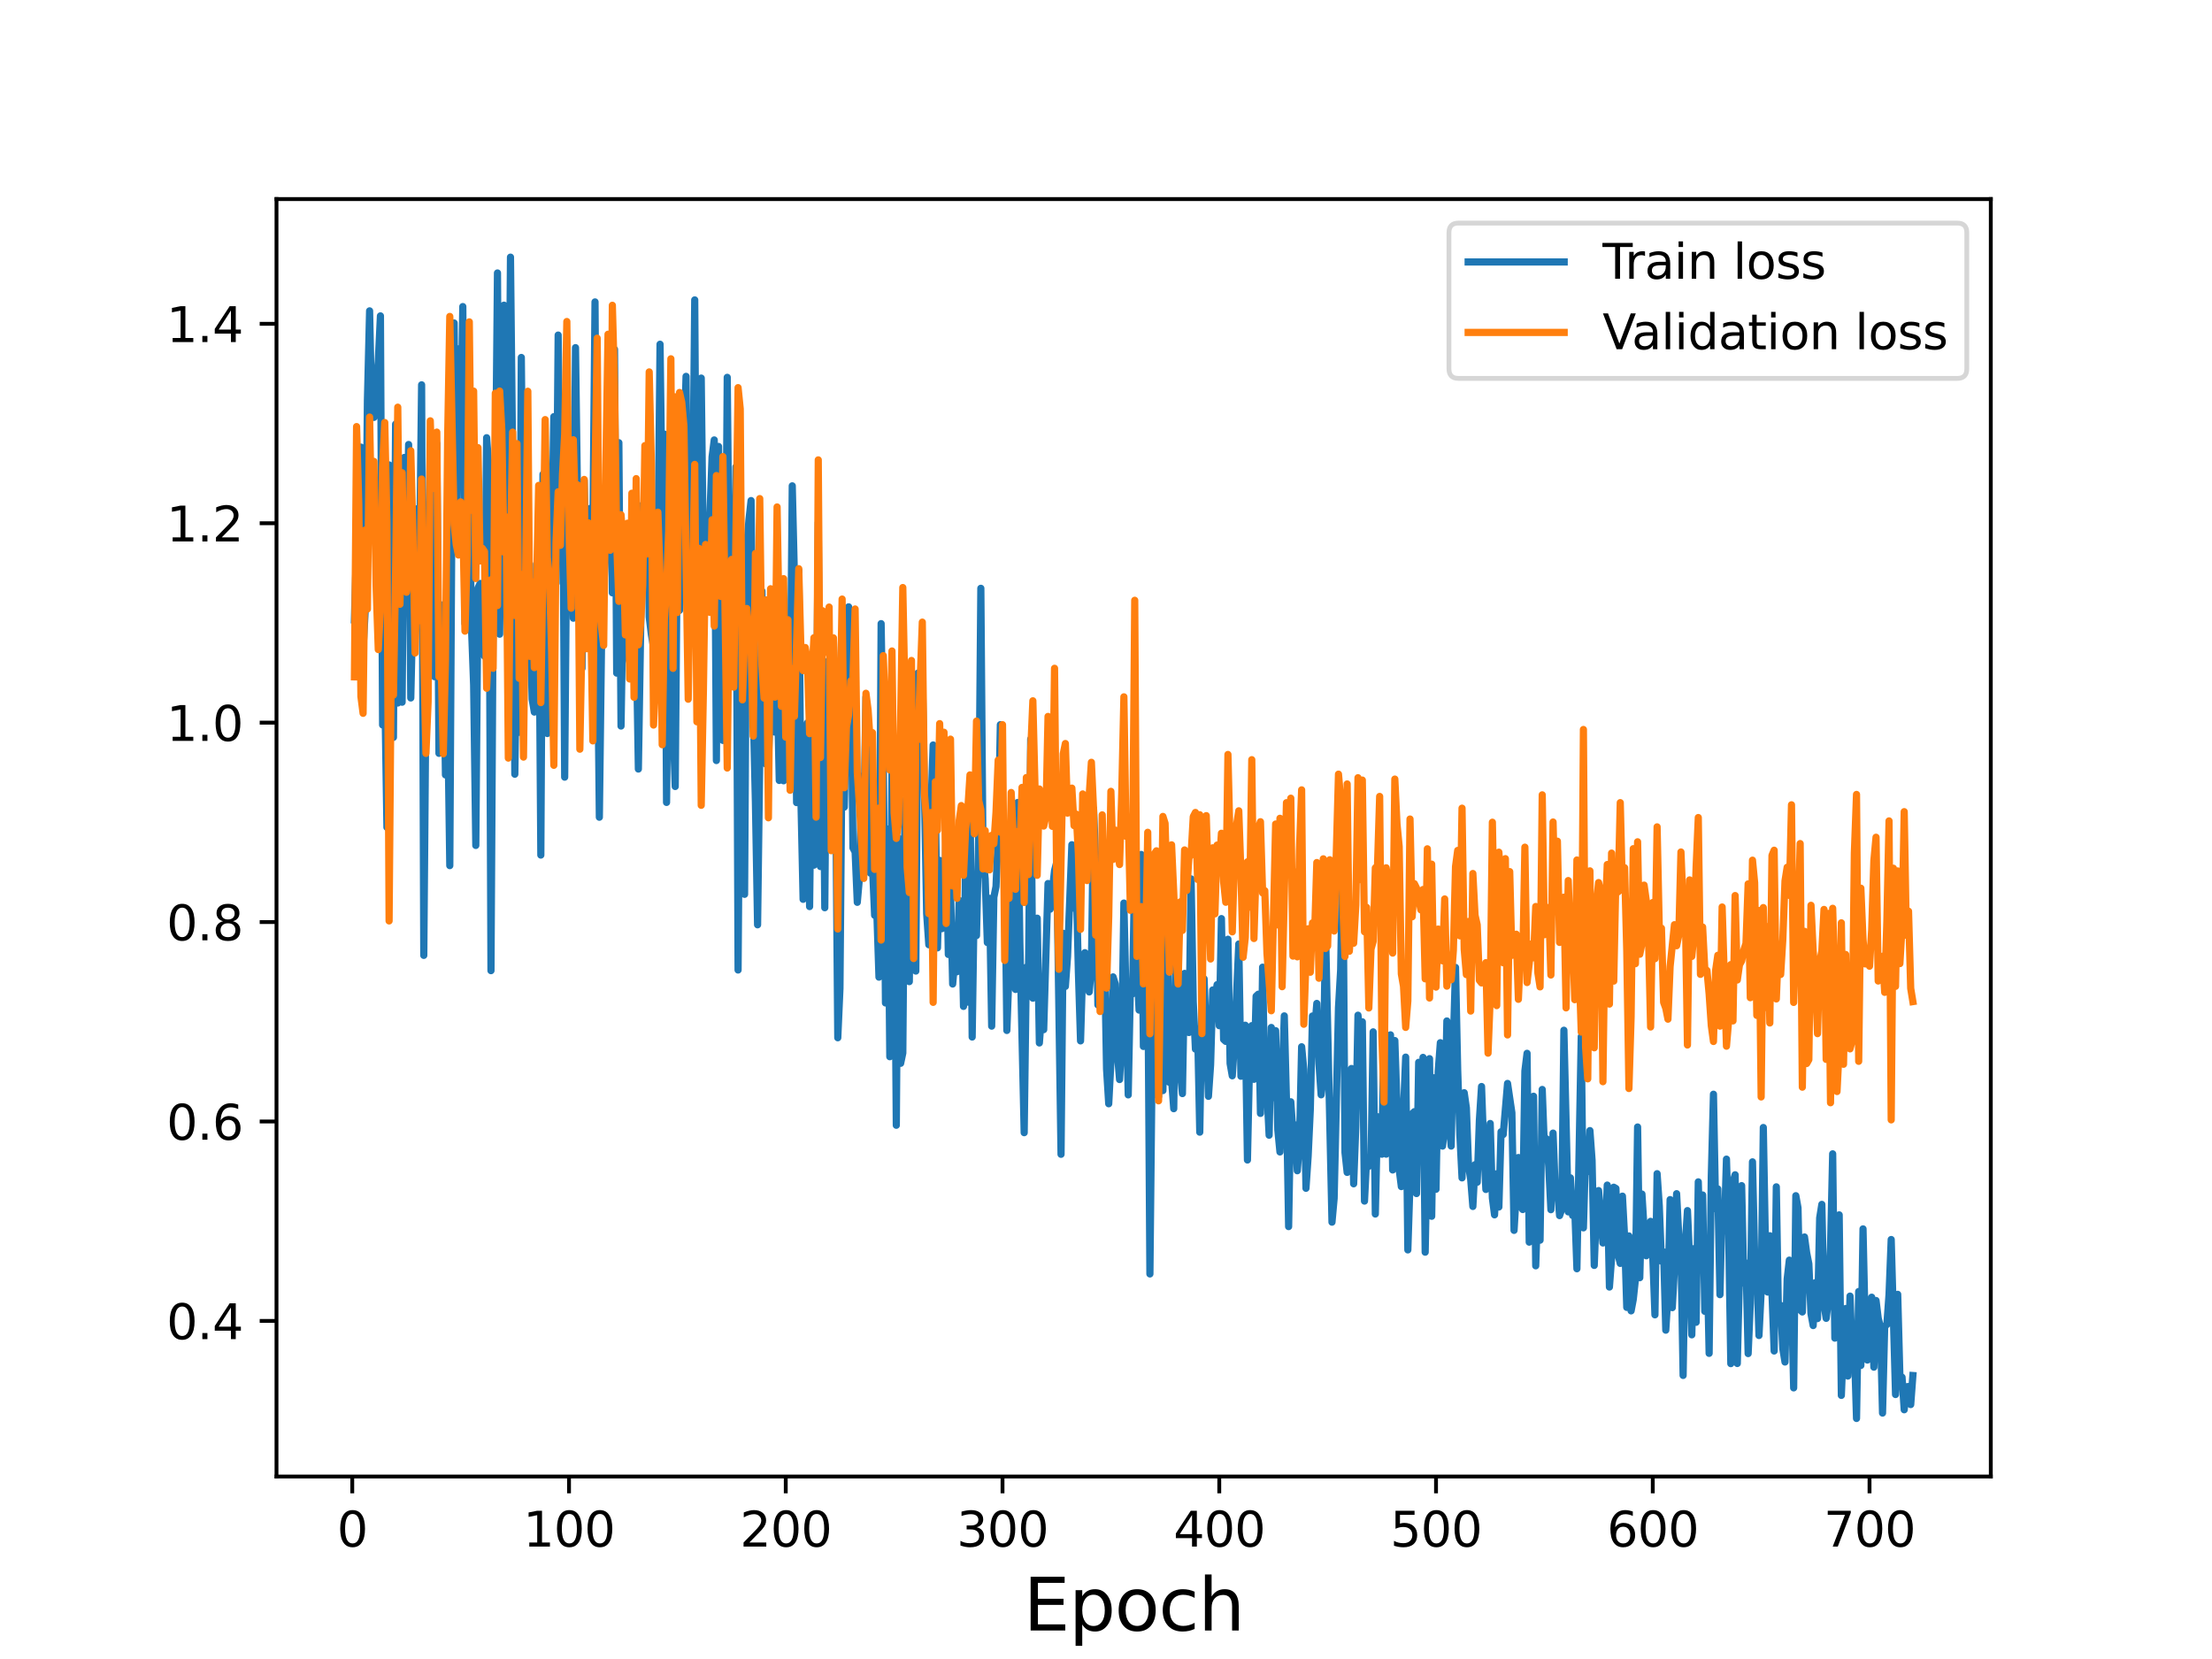 <?xml version="1.0" encoding="utf-8" standalone="no"?>
<!DOCTYPE svg PUBLIC "-//W3C//DTD SVG 1.1//EN"
  "http://www.w3.org/Graphics/SVG/1.1/DTD/svg11.dtd">
<svg height="345.6pt" version="1.1" viewBox="0 0 460.8 345.6" width="460.8pt" xmlns="http://www.w3.org/2000/svg" xmlns:xlink="http://www.w3.org/1999/xlink">
 <defs>
  <style type="text/css">*{stroke-linecap:butt;stroke-linejoin:round;}</style>
 </defs>
 <g id="figure_1">
  <g id="patch_1">
   <path d="M 0 345.6 
L 460.8 345.6 
L 460.8 0 
L 0 0 
z
" style="fill:#ffffff;"/>
  </g>
  <g id="axes_1">
   <g id="patch_2">
    <path d="M 57.6 307.584 
L 414.72 307.584 
L 414.72 41.472 
L 57.6 41.472 
z
" style="fill:#ffffff;"/>
   </g>
   <g id="matplotlib.axis_1">
    <g id="xtick_1">
     <g id="line2d_1">
      <defs>
       <path d="M 0 0 
L 0 3.5 
" id="m47efcad6d5" style="stroke:#000000;stroke-width:0.8;"/>
      </defs>
      <g>
       <use style="stroke:#000000;stroke-width:0.8;" x="73.381" xlink:href="#m47efcad6d5" y="307.584"/>
      </g>
     </g>
     <g id="text_1">
      <!-- 0 -->
      <g transform="translate(70.2 322.182)scale(0.1 -0.1)">
       <defs>
        <path d="M 2034 4250 
Q 1547 4250 1301 3770 
Q 1056 3291 1056 2328 
Q 1056 1369 1301 889 
Q 1547 409 2034 409 
Q 2525 409 2770 889 
Q 3016 1369 3016 2328 
Q 3016 3291 2770 3770 
Q 2525 4250 2034 4250 
z
M 2034 4750 
Q 2819 4750 3233 4129 
Q 3647 3509 3647 2328 
Q 3647 1150 3233 529 
Q 2819 -91 2034 -91 
Q 1250 -91 836 529 
Q 422 1150 422 2328 
Q 422 3509 836 4129 
Q 1250 4750 2034 4750 
z
" id="DejaVuSans-30" transform="scale(0.016)"/>
       </defs>
       <use xlink:href="#DejaVuSans-30"/>
      </g>
     </g>
    </g>
    <g id="xtick_2">
     <g id="line2d_2">
      <g>
       <use style="stroke:#000000;stroke-width:0.8;" x="118.535" xlink:href="#m47efcad6d5" y="307.584"/>
      </g>
     </g>
     <g id="text_2">
      <!-- 100 -->
      <g transform="translate(108.991 322.182)scale(0.1 -0.1)">
       <defs>
        <path d="M 794 531 
L 1825 531 
L 1825 4091 
L 703 3866 
L 703 4441 
L 1819 4666 
L 2450 4666 
L 2450 531 
L 3481 531 
L 3481 0 
L 794 0 
L 794 531 
z
" id="DejaVuSans-31" transform="scale(0.016)"/>
       </defs>
       <use xlink:href="#DejaVuSans-31"/>
       <use x="63.623" xlink:href="#DejaVuSans-30"/>
       <use x="127.246" xlink:href="#DejaVuSans-30"/>
      </g>
     </g>
    </g>
    <g id="xtick_3">
     <g id="line2d_3">
      <g>
       <use style="stroke:#000000;stroke-width:0.8;" x="163.688" xlink:href="#m47efcad6d5" y="307.584"/>
      </g>
     </g>
     <g id="text_3">
      <!-- 200 -->
      <g transform="translate(154.145 322.182)scale(0.1 -0.1)">
       <defs>
        <path d="M 1228 531 
L 3431 531 
L 3431 0 
L 469 0 
L 469 531 
Q 828 903 1448 1529 
Q 2069 2156 2228 2338 
Q 2531 2678 2651 2914 
Q 2772 3150 2772 3378 
Q 2772 3750 2511 3984 
Q 2250 4219 1831 4219 
Q 1534 4219 1204 4116 
Q 875 4013 500 3803 
L 500 4441 
Q 881 4594 1212 4672 
Q 1544 4750 1819 4750 
Q 2544 4750 2975 4387 
Q 3406 4025 3406 3419 
Q 3406 3131 3298 2873 
Q 3191 2616 2906 2266 
Q 2828 2175 2409 1742 
Q 1991 1309 1228 531 
z
" id="DejaVuSans-32" transform="scale(0.016)"/>
       </defs>
       <use xlink:href="#DejaVuSans-32"/>
       <use x="63.623" xlink:href="#DejaVuSans-30"/>
       <use x="127.246" xlink:href="#DejaVuSans-30"/>
      </g>
     </g>
    </g>
    <g id="xtick_4">
     <g id="line2d_4">
      <g>
       <use style="stroke:#000000;stroke-width:0.8;" x="208.842" xlink:href="#m47efcad6d5" y="307.584"/>
      </g>
     </g>
     <g id="text_4">
      <!-- 300 -->
      <g transform="translate(199.298 322.182)scale(0.1 -0.1)">
       <defs>
        <path d="M 2597 2516 
Q 3050 2419 3304 2112 
Q 3559 1806 3559 1356 
Q 3559 666 3084 287 
Q 2609 -91 1734 -91 
Q 1441 -91 1130 -33 
Q 819 25 488 141 
L 488 750 
Q 750 597 1062 519 
Q 1375 441 1716 441 
Q 2309 441 2620 675 
Q 2931 909 2931 1356 
Q 2931 1769 2642 2001 
Q 2353 2234 1838 2234 
L 1294 2234 
L 1294 2753 
L 1863 2753 
Q 2328 2753 2575 2939 
Q 2822 3125 2822 3475 
Q 2822 3834 2567 4026 
Q 2313 4219 1838 4219 
Q 1578 4219 1281 4162 
Q 984 4106 628 3988 
L 628 4550 
Q 988 4650 1302 4700 
Q 1616 4750 1894 4750 
Q 2613 4750 3031 4423 
Q 3450 4097 3450 3541 
Q 3450 3153 3228 2886 
Q 3006 2619 2597 2516 
z
" id="DejaVuSans-33" transform="scale(0.016)"/>
       </defs>
       <use xlink:href="#DejaVuSans-33"/>
       <use x="63.623" xlink:href="#DejaVuSans-30"/>
       <use x="127.246" xlink:href="#DejaVuSans-30"/>
      </g>
     </g>
    </g>
    <g id="xtick_5">
     <g id="line2d_5">
      <g>
       <use style="stroke:#000000;stroke-width:0.8;" x="253.996" xlink:href="#m47efcad6d5" y="307.584"/>
      </g>
     </g>
     <g id="text_5">
      <!-- 400 -->
      <g transform="translate(244.452 322.182)scale(0.1 -0.1)">
       <defs>
        <path d="M 2419 4116 
L 825 1625 
L 2419 1625 
L 2419 4116 
z
M 2253 4666 
L 3047 4666 
L 3047 1625 
L 3713 1625 
L 3713 1100 
L 3047 1100 
L 3047 0 
L 2419 0 
L 2419 1100 
L 313 1100 
L 313 1709 
L 2253 4666 
z
" id="DejaVuSans-34" transform="scale(0.016)"/>
       </defs>
       <use xlink:href="#DejaVuSans-34"/>
       <use x="63.623" xlink:href="#DejaVuSans-30"/>
       <use x="127.246" xlink:href="#DejaVuSans-30"/>
      </g>
     </g>
    </g>
    <g id="xtick_6">
     <g id="line2d_6">
      <g>
       <use style="stroke:#000000;stroke-width:0.8;" x="299.149" xlink:href="#m47efcad6d5" y="307.584"/>
      </g>
     </g>
     <g id="text_6">
      <!-- 500 -->
      <g transform="translate(289.606 322.182)scale(0.1 -0.1)">
       <defs>
        <path d="M 691 4666 
L 3169 4666 
L 3169 4134 
L 1269 4134 
L 1269 2991 
Q 1406 3038 1543 3061 
Q 1681 3084 1819 3084 
Q 2600 3084 3056 2656 
Q 3513 2228 3513 1497 
Q 3513 744 3044 326 
Q 2575 -91 1722 -91 
Q 1428 -91 1123 -41 
Q 819 9 494 109 
L 494 744 
Q 775 591 1075 516 
Q 1375 441 1709 441 
Q 2250 441 2565 725 
Q 2881 1009 2881 1497 
Q 2881 1984 2565 2268 
Q 2250 2553 1709 2553 
Q 1456 2553 1204 2497 
Q 953 2441 691 2322 
L 691 4666 
z
" id="DejaVuSans-35" transform="scale(0.016)"/>
       </defs>
       <use xlink:href="#DejaVuSans-35"/>
       <use x="63.623" xlink:href="#DejaVuSans-30"/>
       <use x="127.246" xlink:href="#DejaVuSans-30"/>
      </g>
     </g>
    </g>
    <g id="xtick_7">
     <g id="line2d_7">
      <g>
       <use style="stroke:#000000;stroke-width:0.8;" x="344.303" xlink:href="#m47efcad6d5" y="307.584"/>
      </g>
     </g>
     <g id="text_7">
      <!-- 600 -->
      <g transform="translate(334.759 322.182)scale(0.1 -0.1)">
       <defs>
        <path d="M 2113 2584 
Q 1688 2584 1439 2293 
Q 1191 2003 1191 1497 
Q 1191 994 1439 701 
Q 1688 409 2113 409 
Q 2538 409 2786 701 
Q 3034 994 3034 1497 
Q 3034 2003 2786 2293 
Q 2538 2584 2113 2584 
z
M 3366 4563 
L 3366 3988 
Q 3128 4100 2886 4159 
Q 2644 4219 2406 4219 
Q 1781 4219 1451 3797 
Q 1122 3375 1075 2522 
Q 1259 2794 1537 2939 
Q 1816 3084 2150 3084 
Q 2853 3084 3261 2657 
Q 3669 2231 3669 1497 
Q 3669 778 3244 343 
Q 2819 -91 2113 -91 
Q 1303 -91 875 529 
Q 447 1150 447 2328 
Q 447 3434 972 4092 
Q 1497 4750 2381 4750 
Q 2619 4750 2861 4703 
Q 3103 4656 3366 4563 
z
" id="DejaVuSans-36" transform="scale(0.016)"/>
       </defs>
       <use xlink:href="#DejaVuSans-36"/>
       <use x="63.623" xlink:href="#DejaVuSans-30"/>
       <use x="127.246" xlink:href="#DejaVuSans-30"/>
      </g>
     </g>
    </g>
    <g id="xtick_8">
     <g id="line2d_8">
      <g>
       <use style="stroke:#000000;stroke-width:0.8;" x="389.457" xlink:href="#m47efcad6d5" y="307.584"/>
      </g>
     </g>
     <g id="text_8">
      <!-- 700 -->
      <g transform="translate(379.913 322.182)scale(0.1 -0.1)">
       <defs>
        <path d="M 525 4666 
L 3525 4666 
L 3525 4397 
L 1831 0 
L 1172 0 
L 2766 4134 
L 525 4134 
L 525 4666 
z
" id="DejaVuSans-37" transform="scale(0.016)"/>
       </defs>
       <use xlink:href="#DejaVuSans-37"/>
       <use x="63.623" xlink:href="#DejaVuSans-30"/>
       <use x="127.246" xlink:href="#DejaVuSans-30"/>
      </g>
     </g>
    </g>
    <g id="text_9">
     <!-- Epoch -->
     <g transform="translate(213.194 339.66)scale(0.15 -0.15)">
      <defs>
       <path d="M 628 4666 
L 3578 4666 
L 3578 4134 
L 1259 4134 
L 1259 2753 
L 3481 2753 
L 3481 2222 
L 1259 2222 
L 1259 531 
L 3634 531 
L 3634 0 
L 628 0 
L 628 4666 
z
" id="DejaVuSans-45" transform="scale(0.016)"/>
       <path d="M 1159 525 
L 1159 -1331 
L 581 -1331 
L 581 3500 
L 1159 3500 
L 1159 2969 
Q 1341 3281 1617 3432 
Q 1894 3584 2278 3584 
Q 2916 3584 3314 3078 
Q 3713 2572 3713 1747 
Q 3713 922 3314 415 
Q 2916 -91 2278 -91 
Q 1894 -91 1617 61 
Q 1341 213 1159 525 
z
M 3116 1747 
Q 3116 2381 2855 2742 
Q 2594 3103 2138 3103 
Q 1681 3103 1420 2742 
Q 1159 2381 1159 1747 
Q 1159 1113 1420 752 
Q 1681 391 2138 391 
Q 2594 391 2855 752 
Q 3116 1113 3116 1747 
z
" id="DejaVuSans-70" transform="scale(0.016)"/>
       <path d="M 1959 3097 
Q 1497 3097 1228 2736 
Q 959 2375 959 1747 
Q 959 1119 1226 758 
Q 1494 397 1959 397 
Q 2419 397 2687 759 
Q 2956 1122 2956 1747 
Q 2956 2369 2687 2733 
Q 2419 3097 1959 3097 
z
M 1959 3584 
Q 2709 3584 3137 3096 
Q 3566 2609 3566 1747 
Q 3566 888 3137 398 
Q 2709 -91 1959 -91 
Q 1206 -91 779 398 
Q 353 888 353 1747 
Q 353 2609 779 3096 
Q 1206 3584 1959 3584 
z
" id="DejaVuSans-6f" transform="scale(0.016)"/>
       <path d="M 3122 3366 
L 3122 2828 
Q 2878 2963 2633 3030 
Q 2388 3097 2138 3097 
Q 1578 3097 1268 2742 
Q 959 2388 959 1747 
Q 959 1106 1268 751 
Q 1578 397 2138 397 
Q 2388 397 2633 464 
Q 2878 531 3122 666 
L 3122 134 
Q 2881 22 2623 -34 
Q 2366 -91 2075 -91 
Q 1284 -91 818 406 
Q 353 903 353 1747 
Q 353 2603 823 3093 
Q 1294 3584 2113 3584 
Q 2378 3584 2631 3529 
Q 2884 3475 3122 3366 
z
" id="DejaVuSans-63" transform="scale(0.016)"/>
       <path d="M 3513 2113 
L 3513 0 
L 2938 0 
L 2938 2094 
Q 2938 2591 2744 2837 
Q 2550 3084 2163 3084 
Q 1697 3084 1428 2787 
Q 1159 2491 1159 1978 
L 1159 0 
L 581 0 
L 581 4863 
L 1159 4863 
L 1159 2956 
Q 1366 3272 1645 3428 
Q 1925 3584 2291 3584 
Q 2894 3584 3203 3211 
Q 3513 2838 3513 2113 
z
" id="DejaVuSans-68" transform="scale(0.016)"/>
      </defs>
      <use xlink:href="#DejaVuSans-45"/>
      <use x="63.184" xlink:href="#DejaVuSans-70"/>
      <use x="126.66" xlink:href="#DejaVuSans-6f"/>
      <use x="187.842" xlink:href="#DejaVuSans-63"/>
      <use x="242.822" xlink:href="#DejaVuSans-68"/>
     </g>
    </g>
   </g>
   <g id="matplotlib.axis_2">
    <g id="ytick_1">
     <g id="line2d_9">
      <defs>
       <path d="M 0 0 
L -3.5 0 
" id="mfe79a7b719" style="stroke:#000000;stroke-width:0.8;"/>
      </defs>
      <g>
       <use style="stroke:#000000;stroke-width:0.8;" x="57.6" xlink:href="#mfe79a7b719" y="275.168"/>
      </g>
     </g>
     <g id="text_10">
      <!-- 0.4 -->
      <g transform="translate(34.697 278.967)scale(0.1 -0.1)">
       <defs>
        <path d="M 684 794 
L 1344 794 
L 1344 0 
L 684 0 
L 684 794 
z
" id="DejaVuSans-2e" transform="scale(0.016)"/>
       </defs>
       <use xlink:href="#DejaVuSans-30"/>
       <use x="63.623" xlink:href="#DejaVuSans-2e"/>
       <use x="95.41" xlink:href="#DejaVuSans-34"/>
      </g>
     </g>
    </g>
    <g id="ytick_2">
     <g id="line2d_10">
      <g>
       <use style="stroke:#000000;stroke-width:0.8;" x="57.6" xlink:href="#mfe79a7b719" y="233.625"/>
      </g>
     </g>
     <g id="text_11">
      <!-- 0.6 -->
      <g transform="translate(34.697 237.425)scale(0.1 -0.1)">
       <use xlink:href="#DejaVuSans-30"/>
       <use x="63.623" xlink:href="#DejaVuSans-2e"/>
       <use x="95.41" xlink:href="#DejaVuSans-36"/>
      </g>
     </g>
    </g>
    <g id="ytick_3">
     <g id="line2d_11">
      <g>
       <use style="stroke:#000000;stroke-width:0.8;" x="57.6" xlink:href="#mfe79a7b719" y="192.083"/>
      </g>
     </g>
     <g id="text_12">
      <!-- 0.8 -->
      <g transform="translate(34.697 195.882)scale(0.1 -0.1)">
       <defs>
        <path d="M 2034 2216 
Q 1584 2216 1326 1975 
Q 1069 1734 1069 1313 
Q 1069 891 1326 650 
Q 1584 409 2034 409 
Q 2484 409 2743 651 
Q 3003 894 3003 1313 
Q 3003 1734 2745 1975 
Q 2488 2216 2034 2216 
z
M 1403 2484 
Q 997 2584 770 2862 
Q 544 3141 544 3541 
Q 544 4100 942 4425 
Q 1341 4750 2034 4750 
Q 2731 4750 3128 4425 
Q 3525 4100 3525 3541 
Q 3525 3141 3298 2862 
Q 3072 2584 2669 2484 
Q 3125 2378 3379 2068 
Q 3634 1759 3634 1313 
Q 3634 634 3220 271 
Q 2806 -91 2034 -91 
Q 1263 -91 848 271 
Q 434 634 434 1313 
Q 434 1759 690 2068 
Q 947 2378 1403 2484 
z
M 1172 3481 
Q 1172 3119 1398 2916 
Q 1625 2713 2034 2713 
Q 2441 2713 2670 2916 
Q 2900 3119 2900 3481 
Q 2900 3844 2670 4047 
Q 2441 4250 2034 4250 
Q 1625 4250 1398 4047 
Q 1172 3844 1172 3481 
z
" id="DejaVuSans-38" transform="scale(0.016)"/>
       </defs>
       <use xlink:href="#DejaVuSans-30"/>
       <use x="63.623" xlink:href="#DejaVuSans-2e"/>
       <use x="95.41" xlink:href="#DejaVuSans-38"/>
      </g>
     </g>
    </g>
    <g id="ytick_4">
     <g id="line2d_12">
      <g>
       <use style="stroke:#000000;stroke-width:0.8;" x="57.6" xlink:href="#mfe79a7b719" y="150.54"/>
      </g>
     </g>
     <g id="text_13">
      <!-- 1.0 -->
      <g transform="translate(34.697 154.34)scale(0.1 -0.1)">
       <use xlink:href="#DejaVuSans-31"/>
       <use x="63.623" xlink:href="#DejaVuSans-2e"/>
       <use x="95.41" xlink:href="#DejaVuSans-30"/>
      </g>
     </g>
    </g>
    <g id="ytick_5">
     <g id="line2d_13">
      <g>
       <use style="stroke:#000000;stroke-width:0.8;" x="57.6" xlink:href="#mfe79a7b719" y="108.998"/>
      </g>
     </g>
     <g id="text_14">
      <!-- 1.2 -->
      <g transform="translate(34.697 112.797)scale(0.1 -0.1)">
       <use xlink:href="#DejaVuSans-31"/>
       <use x="63.623" xlink:href="#DejaVuSans-2e"/>
       <use x="95.41" xlink:href="#DejaVuSans-32"/>
      </g>
     </g>
    </g>
    <g id="ytick_6">
     <g id="line2d_14">
      <g>
       <use style="stroke:#000000;stroke-width:0.8;" x="57.6" xlink:href="#mfe79a7b719" y="67.455"/>
      </g>
     </g>
     <g id="text_15">
      <!-- 1.4 -->
      <g transform="translate(34.697 71.255)scale(0.1 -0.1)">
       <use xlink:href="#DejaVuSans-31"/>
       <use x="63.623" xlink:href="#DejaVuSans-2e"/>
       <use x="95.41" xlink:href="#DejaVuSans-34"/>
      </g>
     </g>
    </g>
   </g>
   <g id="line2d_15">
    <path clip-path="url(#p0fde00b5d7)" d="M 73.833 129.143 
L 74.284 113.511 
L 74.736 106.03 
L 75.187 93.145 
L 75.639 135.343 
L 76.09 126.994 
L 76.542 83.33 
L 76.993 64.759 
L 77.445 86.14 
L 77.897 86.957 
L 78.8 75.223 
L 79.251 65.804 
L 79.703 151.021 
L 80.154 143.706 
L 80.606 172.349 
L 81.057 96.85 
L 81.509 118.057 
L 81.96 153.608 
L 82.412 88.356 
L 82.863 146.452 
L 83.315 118.854 
L 83.767 146.285 
L 84.218 95.296 
L 84.67 121.743 
L 85.121 92.597 
L 85.573 145.4 
L 86.024 125.882 
L 86.476 130.247 
L 86.927 105.971 
L 87.379 118.54 
L 87.83 80.166 
L 88.282 199.023 
L 88.733 144.554 
L 89.636 92.825 
L 90.088 110.483 
L 90.54 140.97 
L 90.991 92.383 
L 91.443 156.932 
L 91.894 125.996 
L 92.346 128.648 
L 92.797 161.427 
L 93.249 148.207 
L 93.7 180.324 
L 94.152 103.934 
L 94.603 67.282 
L 95.055 112.368 
L 95.506 72.67 
L 95.958 92.322 
L 96.41 63.863 
L 96.861 129.896 
L 97.764 101.703 
L 98.216 130.556 
L 98.667 142.695 
L 99.119 176.12 
L 99.57 122.529 
L 100.022 121.533 
L 100.473 126.615 
L 100.925 136.703 
L 101.376 91.184 
L 101.828 97.309 
L 102.28 202.203 
L 102.731 125.684 
L 103.183 104.909 
L 103.634 56.863 
L 104.086 132.116 
L 104.537 92.332 
L 104.989 63.57 
L 105.44 82.859 
L 105.892 110.146 
L 106.343 53.568 
L 106.795 95.971 
L 107.246 161.284 
L 107.698 130.938 
L 108.149 152.554 
L 108.601 74.466 
L 109.053 121.926 
L 109.504 132.908 
L 109.956 136.163 
L 110.407 128.069 
L 110.859 145.661 
L 111.31 148.339 
L 111.762 117.49 
L 112.213 116.7 
L 112.665 178.126 
L 113.116 98.796 
L 113.568 122.068 
L 114.019 152.804 
L 114.471 106.322 
L 114.923 114.164 
L 115.374 86.796 
L 115.826 121.523 
L 116.277 69.801 
L 116.729 115.476 
L 117.18 87.974 
L 117.632 161.894 
L 118.083 108.544 
L 118.535 116.327 
L 118.986 104.913 
L 119.438 128.782 
L 119.889 72.421 
L 120.341 106.234 
L 120.792 115.438 
L 121.244 139.211 
L 121.696 100.088 
L 122.147 127.896 
L 122.599 128.025 
L 123.05 105.867 
L 123.502 111.848 
L 123.953 62.895 
L 124.405 127.357 
L 124.856 170.244 
L 125.308 134.126 
L 126.211 112.184 
L 126.662 79.761 
L 127.114 77.17 
L 127.566 123.495 
L 128.017 72.778 
L 128.469 140.222 
L 128.92 92.221 
L 129.372 151.25 
L 129.823 123.602 
L 130.275 119.905 
L 130.726 136.054 
L 131.178 137.887 
L 131.629 121.189 
L 132.081 114.752 
L 132.532 132.844 
L 132.984 160.204 
L 133.887 105.167 
L 134.339 122.22 
L 134.79 93.656 
L 135.242 128.525 
L 135.693 132.211 
L 136.145 134.786 
L 136.596 118.457 
L 137.048 116.67 
L 137.499 71.71 
L 137.951 106.258 
L 138.402 90.43 
L 138.854 167.159 
L 139.305 127.148 
L 139.757 100.563 
L 140.209 151.335 
L 140.66 163.84 
L 141.112 110.458 
L 141.563 127.136 
L 142.015 114.942 
L 142.466 93.859 
L 142.918 78.402 
L 143.369 125.333 
L 143.821 91.951 
L 144.272 109.827 
L 144.724 62.476 
L 145.175 130.025 
L 145.627 139.26 
L 146.079 78.762 
L 146.53 117.417 
L 146.982 124.765 
L 147.433 107.81 
L 147.885 107.354 
L 148.336 95.195 
L 148.788 91.647 
L 149.239 158.434 
L 149.691 93.006 
L 150.142 135.406 
L 150.594 154.245 
L 151.045 140.552 
L 151.497 78.607 
L 151.948 124.72 
L 152.4 121.432 
L 152.852 141.466 
L 153.303 97.256 
L 153.755 202.072 
L 154.206 140.955 
L 154.658 155.364 
L 155.109 186.305 
L 155.561 114.043 
L 156.012 108.344 
L 156.464 104.278 
L 156.915 148.267 
L 157.367 167.184 
L 157.818 192.652 
L 158.722 123.12 
L 159.173 152.22 
L 159.625 159.228 
L 160.076 158.638 
L 160.528 145.234 
L 160.979 136.94 
L 161.431 152.512 
L 161.882 141.845 
L 162.334 162.581 
L 162.785 136.571 
L 163.237 162.652 
L 163.688 157.445 
L 164.14 141.009 
L 164.592 150.651 
L 165.043 101.21 
L 165.495 120.286 
L 165.946 167.198 
L 166.398 118.835 
L 166.849 166.591 
L 167.301 187.344 
L 167.752 158.37 
L 168.204 150.586 
L 168.655 188.855 
L 169.107 149.379 
L 169.558 180.231 
L 170.01 160.283 
L 170.461 108.872 
L 170.913 180.519 
L 171.365 139.948 
L 171.816 189.097 
L 172.268 137.852 
L 172.719 149.22 
L 173.171 164.257 
L 173.622 133.662 
L 174.074 162.729 
L 174.525 216.183 
L 174.977 205.899 
L 175.428 153.403 
L 175.88 168.136 
L 176.783 126.413 
L 177.235 135.002 
L 177.686 176.628 
L 178.138 177.483 
L 178.589 187.969 
L 179.041 182.806 
L 179.492 161.741 
L 179.944 172.154 
L 180.395 145.234 
L 180.847 168.908 
L 181.298 181.88 
L 181.75 180.495 
L 182.201 190.678 
L 182.653 189.802 
L 183.104 203.559 
L 183.556 129.914 
L 184.008 157.86 
L 184.459 208.934 
L 184.911 172.7 
L 185.362 220.131 
L 185.814 160.441 
L 186.265 177.464 
L 186.717 234.41 
L 187.168 174.601 
L 187.62 221.509 
L 188.071 219.359 
L 188.523 166.675 
L 188.974 174.104 
L 189.426 204.491 
L 189.878 165.191 
L 190.329 148.658 
L 190.781 202.294 
L 191.232 140.214 
L 191.684 161.788 
L 192.135 139.942 
L 193.038 190.292 
L 193.49 196.807 
L 193.941 168.15 
L 194.393 155.192 
L 194.844 167.238 
L 195.296 197.456 
L 195.748 179.227 
L 196.199 193.465 
L 196.651 190.946 
L 197.102 173.661 
L 197.554 198.832 
L 198.005 185.003 
L 198.457 204.987 
L 198.908 199.966 
L 199.36 202.43 
L 199.811 187.571 
L 200.263 188.449 
L 200.714 209.654 
L 201.166 178.921 
L 201.617 208.766 
L 202.069 164.403 
L 202.521 216.031 
L 202.972 185.966 
L 203.424 194.893 
L 203.875 174.459 
L 204.327 122.555 
L 204.778 178.769 
L 205.23 183.065 
L 205.681 196.352 
L 206.133 187.142 
L 206.584 213.763 
L 207.036 186.922 
L 207.487 184.685 
L 207.939 174.097 
L 208.391 150.966 
L 208.842 174.01 
L 209.294 177.243 
L 209.745 214.662 
L 210.197 202.471 
L 210.648 176.237 
L 211.1 189.137 
L 211.551 206.122 
L 212.003 167.171 
L 212.454 196.213 
L 213.357 235.955 
L 213.809 201.478 
L 214.26 202.565 
L 214.712 153.967 
L 215.164 207.94 
L 215.615 192.124 
L 216.067 191.276 
L 216.518 217.267 
L 216.97 211.276 
L 217.421 214.496 
L 218.324 184.053 
L 218.776 189.402 
L 219.679 181.376 
L 220.13 179.637 
L 221.034 240.461 
L 221.485 194.425 
L 221.937 205.488 
L 222.388 199.272 
L 223.291 175.972 
L 223.743 189.2 
L 224.194 183.3 
L 224.646 202.457 
L 225.097 216.837 
L 225.549 201.472 
L 226 198.461 
L 226.452 204.797 
L 226.904 206.639 
L 227.355 201.73 
L 227.807 168.475 
L 228.258 179.712 
L 228.71 209.339 
L 229.161 203.812 
L 229.613 192.688 
L 230.064 197.54 
L 230.516 222.7 
L 230.967 229.935 
L 231.419 221.321 
L 231.87 203.504 
L 232.322 204.971 
L 232.773 219.413 
L 233.225 224.891 
L 233.677 216.83 
L 234.128 188.122 
L 235.031 228.086 
L 235.483 205.403 
L 235.934 207.04 
L 236.386 179.698 
L 236.837 200.595 
L 237.289 210.419 
L 237.74 178 
L 238.192 217.994 
L 238.643 182.014 
L 239.095 198.911 
L 239.547 265.386 
L 239.998 221.877 
L 240.45 206.681 
L 240.901 222.979 
L 241.353 228.406 
L 241.804 199.39 
L 242.256 227.191 
L 242.707 199.359 
L 243.159 191.217 
L 243.61 225.473 
L 244.062 224.928 
L 244.513 230.962 
L 244.965 196.781 
L 245.416 208.298 
L 245.868 223.249 
L 246.32 227.817 
L 246.771 202.778 
L 247.223 205.318 
L 247.674 215.092 
L 248.126 183.087 
L 248.577 208.664 
L 249.029 218.548 
L 249.48 214.39 
L 249.932 235.853 
L 250.383 209.719 
L 250.835 203.911 
L 251.738 228.387 
L 252.19 221.82 
L 252.641 206.223 
L 253.093 208.004 
L 253.544 205.121 
L 253.996 213.671 
L 254.447 191.363 
L 254.899 216.527 
L 255.35 216.94 
L 255.802 195.66 
L 256.253 221.548 
L 256.705 224.11 
L 257.156 217.3 
L 258.06 196.648 
L 258.511 224.204 
L 258.963 215.088 
L 259.414 213.572 
L 259.866 241.65 
L 260.317 220.784 
L 260.769 213.66 
L 261.22 224.843 
L 261.672 207.537 
L 262.123 207.112 
L 262.575 231.944 
L 263.026 201.48 
L 263.478 227.009 
L 263.929 227.295 
L 264.381 236.485 
L 264.833 214.04 
L 265.284 228.662 
L 265.736 214.707 
L 266.187 235.359 
L 266.639 239.973 
L 267.542 211.627 
L 267.993 229.083 
L 268.445 255.52 
L 268.896 229.523 
L 269.348 236.027 
L 269.799 234.329 
L 270.251 243.888 
L 270.703 238.101 
L 271.154 218.061 
L 271.606 222.785 
L 272.057 247.543 
L 272.509 240.868 
L 272.96 231.16 
L 273.412 211.649 
L 273.863 214.61 
L 274.315 209.031 
L 274.766 221.57 
L 275.218 228.07 
L 275.669 224.567 
L 276.121 193.479 
L 277.476 254.596 
L 277.927 249.623 
L 278.83 209.928 
L 279.282 202.068 
L 279.733 175.773 
L 280.185 240.077 
L 280.636 244.233 
L 281.088 241.796 
L 281.539 222.588 
L 281.991 246.608 
L 282.442 234.641 
L 282.894 211.485 
L 283.346 215.924 
L 283.797 212.857 
L 284.249 250.209 
L 284.7 241.141 
L 285.152 242.958 
L 285.603 242.567 
L 286.055 214.956 
L 286.506 252.901 
L 286.958 232.63 
L 287.409 237.103 
L 287.861 240.444 
L 288.312 214.054 
L 288.764 240.431 
L 289.216 233.527 
L 289.667 215.579 
L 290.119 243.726 
L 290.57 216.766 
L 291.473 243.619 
L 291.925 247.189 
L 292.376 231.457 
L 292.828 220.216 
L 293.279 260.379 
L 294.182 232.027 
L 294.634 231.582 
L 295.085 248.644 
L 295.537 221.302 
L 295.989 237.694 
L 296.44 220.271 
L 296.892 260.851 
L 297.343 237.063 
L 297.795 220.536 
L 298.246 253.372 
L 298.698 224.517 
L 299.149 247.746 
L 299.601 223.214 
L 300.052 217.214 
L 300.504 238.752 
L 300.955 234.761 
L 301.407 212.684 
L 301.859 233.414 
L 302.31 238.746 
L 302.762 217.084 
L 303.213 201.531 
L 303.665 222.965 
L 304.116 236.423 
L 304.568 245.373 
L 305.019 227.635 
L 305.471 230.771 
L 305.922 242.891 
L 306.374 245.683 
L 306.825 251.326 
L 307.277 242.619 
L 307.728 246.285 
L 308.18 233.407 
L 308.632 226.342 
L 309.083 238.897 
L 309.535 247.785 
L 309.986 241.813 
L 310.438 234.04 
L 310.889 249.574 
L 311.341 253.071 
L 311.792 244.518 
L 312.244 251.443 
L 312.695 235.768 
L 313.147 236.339 
L 314.05 225.699 
L 314.953 231.809 
L 315.405 256.306 
L 316.308 241.131 
L 316.759 251.222 
L 317.211 251.968 
L 317.662 223.109 
L 318.114 219.425 
L 318.565 258.76 
L 319.468 228.365 
L 319.92 263.694 
L 320.372 249.907 
L 320.823 258.355 
L 321.275 226.957 
L 321.726 239.05 
L 322.178 237.236 
L 322.629 243.029 
L 323.081 252.001 
L 323.532 236.044 
L 323.984 247.777 
L 324.435 247.498 
L 324.887 253.233 
L 325.338 251.915 
L 325.79 214.617 
L 326.693 252.454 
L 327.145 245.369 
L 327.596 253.2 
L 328.048 251.733 
L 328.499 264.303 
L 329.402 215.938 
L 329.854 255.784 
L 330.305 239.988 
L 330.757 244.06 
L 331.208 235.523 
L 331.66 241.744 
L 332.111 263.61 
L 332.563 251.673 
L 333.015 248.019 
L 333.918 258.938 
L 334.369 258.194 
L 334.821 246.875 
L 335.272 268.115 
L 335.724 262.066 
L 336.175 247.32 
L 336.627 247.582 
L 337.078 261.376 
L 337.53 263.193 
L 337.981 249.179 
L 338.433 257.617 
L 338.884 272.354 
L 339.336 257.47 
L 339.788 273.077 
L 340.239 270.685 
L 340.691 266.472 
L 341.142 234.772 
L 341.594 266.17 
L 342.045 248.739 
L 342.497 256.089 
L 342.948 261.599 
L 343.4 260.542 
L 343.851 254.429 
L 344.303 261.8 
L 344.754 273.901 
L 345.206 244.499 
L 345.658 251.165 
L 346.109 262.727 
L 346.561 260.79 
L 347.012 277.096 
L 347.464 269.744 
L 347.915 249.9 
L 348.367 272.408 
L 348.818 264.262 
L 349.27 248.669 
L 349.721 257.487 
L 350.173 260.768 
L 350.624 286.528 
L 351.076 259.121 
L 351.528 252.19 
L 351.979 262.378 
L 352.431 278.069 
L 352.882 260.116 
L 353.334 275.457 
L 353.785 246.204 
L 354.237 263.053 
L 354.688 248.935 
L 355.14 273.172 
L 355.591 260.464 
L 356.043 281.929 
L 356.494 245.034 
L 356.946 227.947 
L 357.397 251.796 
L 357.849 247.669 
L 358.301 269.702 
L 358.752 250.896 
L 359.204 256.406 
L 359.655 241.47 
L 360.107 256.907 
L 360.558 284.069 
L 361.01 246.155 
L 361.461 244.728 
L 361.913 284.037 
L 362.816 246.99 
L 363.267 267.28 
L 363.719 263.106 
L 364.171 281.974 
L 364.622 271.543 
L 365.074 242.036 
L 365.525 261.6 
L 365.977 264.102 
L 366.428 278.208 
L 366.88 269.121 
L 367.331 234.88 
L 367.783 259.879 
L 368.234 269.154 
L 368.686 257.427 
L 369.589 281.435 
L 370.04 247.24 
L 370.492 274.134 
L 370.944 271.92 
L 371.395 280.986 
L 371.847 283.731 
L 372.298 266.471 
L 372.75 262.509 
L 373.201 269.646 
L 373.653 289.119 
L 374.104 249.085 
L 374.556 251.618 
L 375.007 272.867 
L 375.459 273.308 
L 375.91 257.682 
L 376.362 260.998 
L 376.814 263.282 
L 377.265 273.678 
L 377.717 276.137 
L 378.168 267.203 
L 378.62 274.685 
L 379.071 253.723 
L 379.523 250.895 
L 379.974 271.765 
L 380.426 274.634 
L 380.877 271.014 
L 381.329 259.867 
L 381.78 240.367 
L 382.232 278.757 
L 383.135 253.079 
L 383.587 290.686 
L 384.038 279.324 
L 384.49 272.59 
L 384.941 286.657 
L 385.393 270 
L 385.844 281.647 
L 386.296 280.66 
L 386.747 295.488 
L 387.199 269.046 
L 387.65 284.449 
L 388.102 256 
L 388.553 276.485 
L 389.005 283.322 
L 389.457 282.624 
L 389.908 270.229 
L 390.36 284.805 
L 390.811 270.92 
L 391.263 274.599 
L 391.714 276.386 
L 392.166 294.367 
L 392.617 276.286 
L 393.069 275.924 
L 393.52 269.639 
L 393.972 258.216 
L 394.875 290.502 
L 395.327 269.637 
L 395.778 286.548 
L 396.23 286.902 
L 396.681 293.678 
L 397.133 288.894 
L 397.584 288.841 
L 398.036 292.596 
L 398.487 286.546 
L 398.487 286.546 
" style="fill:none;stroke:#1f77b4;stroke-linecap:square;stroke-width:1.5;"/>
   </g>
   <g id="line2d_16">
    <path clip-path="url(#p0fde00b5d7)" d="M 73.833 141 
L 74.284 88.865 
L 74.736 104.984 
L 75.187 145.087 
L 75.639 148.598 
L 76.09 110.41 
L 76.542 126.881 
L 76.993 86.882 
L 77.445 110.482 
L 77.897 96.116 
L 78.348 122.006 
L 78.8 135.316 
L 79.251 126.612 
L 79.703 97.179 
L 80.154 88.015 
L 80.606 108.74 
L 81.057 191.848 
L 81.509 136.397 
L 81.96 144.794 
L 82.412 119.015 
L 82.863 84.824 
L 83.315 125.88 
L 83.767 98.478 
L 84.218 121.183 
L 84.67 123.369 
L 85.121 119.875 
L 85.573 93.897 
L 86.024 111.412 
L 86.476 136.03 
L 86.927 120.562 
L 87.379 129.285 
L 87.83 99.796 
L 88.282 135.777 
L 88.733 156.945 
L 89.185 146.209 
L 89.636 87.663 
L 90.088 101.776 
L 90.54 97.471 
L 90.991 90.015 
L 91.443 140.996 
L 91.894 137.818 
L 92.346 157.022 
L 92.797 137.438 
L 93.249 91.498 
L 93.7 65.918 
L 94.603 109.277 
L 95.055 113.486 
L 95.506 115.619 
L 95.958 104.555 
L 96.41 108.309 
L 96.861 131.479 
L 97.313 115.963 
L 97.764 67.049 
L 98.216 106.301 
L 98.667 81.474 
L 99.119 120.517 
L 99.57 93.246 
L 100.022 116.856 
L 100.473 114.226 
L 100.925 114.9 
L 101.376 143.376 
L 101.828 133.529 
L 102.28 120.777 
L 102.731 139.214 
L 103.183 81.912 
L 103.634 126.147 
L 104.086 81.47 
L 104.537 89.619 
L 104.989 115.024 
L 105.44 107.687 
L 105.892 157.924 
L 106.343 115.493 
L 106.795 90.022 
L 107.246 128.201 
L 107.698 92.418 
L 108.149 141.294 
L 108.601 119.63 
L 109.053 157.719 
L 109.956 81.506 
L 110.407 136.738 
L 110.859 121.222 
L 111.31 139.077 
L 111.762 122.989 
L 112.213 101.12 
L 112.665 146.367 
L 113.568 87.409 
L 114.019 116.158 
L 114.471 120.432 
L 114.923 135.846 
L 115.374 159.427 
L 115.826 113.064 
L 116.277 102.449 
L 116.729 113.601 
L 117.18 98.826 
L 117.632 90.432 
L 118.083 66.976 
L 118.535 110.323 
L 118.986 126.692 
L 119.438 91.619 
L 119.889 108.275 
L 120.341 101.025 
L 120.792 156.074 
L 121.244 132.313 
L 121.696 99.874 
L 122.147 135.148 
L 122.599 108.935 
L 123.05 127.441 
L 123.502 154.345 
L 123.953 98.824 
L 124.405 70.451 
L 124.856 125.399 
L 125.308 130.628 
L 125.759 134.452 
L 126.211 96.7 
L 126.662 69.632 
L 127.114 114.63 
L 127.566 63.596 
L 128.017 80.14 
L 128.469 113.123 
L 128.92 125.268 
L 129.372 107.225 
L 129.823 113.206 
L 130.275 132.265 
L 130.726 108.987 
L 131.178 141.447 
L 131.629 102.748 
L 132.081 145.265 
L 132.532 99.704 
L 132.984 134.33 
L 133.436 130.189 
L 133.887 121.9 
L 134.339 92.83 
L 134.79 115.406 
L 135.242 77.477 
L 135.693 96.507 
L 136.145 151.043 
L 136.596 140.348 
L 137.048 106.702 
L 137.499 119.981 
L 137.951 155.141 
L 138.402 128.868 
L 138.854 122.912 
L 139.305 110.608 
L 139.757 74.743 
L 140.209 139.229 
L 140.66 82.663 
L 141.112 127.59 
L 141.563 81.758 
L 142.015 83.792 
L 142.466 88.727 
L 143.369 145.661 
L 143.821 117.339 
L 144.272 120.701 
L 144.724 96.745 
L 145.175 150.361 
L 145.627 114.239 
L 146.079 167.764 
L 146.53 144.009 
L 146.982 113.428 
L 147.433 118.107 
L 147.885 127.567 
L 148.336 108.281 
L 148.788 130.421 
L 149.239 99.069 
L 149.691 102.789 
L 150.142 124.249 
L 150.594 95.114 
L 151.497 159.995 
L 151.948 121.455 
L 152.4 116.543 
L 152.852 143.147 
L 153.755 80.75 
L 154.206 85.193 
L 154.658 145.788 
L 155.109 132.974 
L 155.561 126.755 
L 156.012 131.932 
L 156.464 134.569 
L 156.915 153.338 
L 157.367 115.298 
L 157.818 131.237 
L 158.27 103.868 
L 158.722 138.541 
L 159.173 145.432 
L 159.625 124.976 
L 160.076 170.362 
L 160.528 122.647 
L 160.979 137.451 
L 161.431 145.222 
L 161.882 105.608 
L 162.334 131.322 
L 162.785 147.134 
L 163.237 120.544 
L 163.688 153.56 
L 164.14 129.108 
L 164.592 164.63 
L 165.043 139.272 
L 165.495 149.223 
L 166.398 118.469 
L 166.849 135.343 
L 167.301 139.703 
L 167.752 134.886 
L 168.204 137.639 
L 168.655 152.833 
L 169.107 141.299 
L 169.558 132.85 
L 170.01 170.226 
L 170.461 95.801 
L 170.913 157.805 
L 171.365 127.226 
L 171.816 133.15 
L 172.268 135.916 
L 172.719 126.461 
L 173.171 177.215 
L 173.622 132.879 
L 174.074 155.332 
L 174.525 193.52 
L 174.977 150.164 
L 175.428 124.798 
L 175.88 164.1 
L 176.331 151.481 
L 176.783 148.916 
L 177.235 141.872 
L 177.686 141.502 
L 178.138 126.863 
L 178.589 160.879 
L 179.041 167.687 
L 179.944 182.99 
L 180.395 144.419 
L 180.847 147.944 
L 181.298 154.787 
L 181.75 152.623 
L 182.201 181.106 
L 182.653 180.567 
L 183.104 168.344 
L 183.556 195.832 
L 184.008 136.578 
L 184.459 149.44 
L 184.911 149.484 
L 185.362 160.402 
L 185.814 135.611 
L 186.265 169.323 
L 186.717 174.651 
L 187.168 171.532 
L 187.62 149.78 
L 188.071 122.394 
L 188.523 145.156 
L 188.974 180.606 
L 189.426 185.922 
L 189.878 137.588 
L 190.329 199.677 
L 190.781 154.098 
L 191.232 154.1 
L 192.135 129.6 
L 192.587 165.541 
L 193.038 171.135 
L 193.49 190.326 
L 193.941 169.269 
L 194.393 208.811 
L 194.844 162.872 
L 195.296 172.947 
L 195.748 150.74 
L 196.199 168.526 
L 196.651 152.542 
L 197.102 192.369 
L 197.554 165.628 
L 198.005 153.978 
L 198.457 184.564 
L 198.908 176.617 
L 199.36 187.145 
L 199.811 170.934 
L 200.263 167.817 
L 200.714 182.337 
L 201.166 172.53 
L 201.617 168.507 
L 202.069 161.425 
L 202.521 165.645 
L 202.972 173.689 
L 203.424 150.215 
L 203.875 166.74 
L 204.327 168.676 
L 204.778 181.012 
L 205.23 173.021 
L 205.681 181.101 
L 206.133 181.209 
L 206.584 174.018 
L 207.036 175.768 
L 207.487 169.201 
L 207.939 158.351 
L 208.391 173.362 
L 208.842 150.968 
L 209.294 200.08 
L 209.745 174.422 
L 210.197 187.139 
L 210.648 165.09 
L 211.551 185.258 
L 212.003 173.214 
L 212.454 177.577 
L 212.906 164.035 
L 213.357 188.004 
L 213.809 161.971 
L 214.26 182.18 
L 214.712 156.502 
L 215.164 145.989 
L 216.067 182.348 
L 216.518 164.355 
L 217.421 172.081 
L 217.873 170.199 
L 218.324 149.247 
L 218.776 149.786 
L 219.227 172.148 
L 219.679 139.217 
L 220.13 183.598 
L 220.582 201.916 
L 221.485 157.047 
L 221.937 154.891 
L 222.388 169.39 
L 222.84 169.183 
L 223.291 164.18 
L 223.743 171.992 
L 224.194 169.588 
L 224.646 177.832 
L 225.097 193.595 
L 225.549 165.393 
L 226 171.029 
L 226.452 183.441 
L 226.904 165.61 
L 227.355 158.8 
L 227.807 168.526 
L 228.258 194.812 
L 228.71 187.973 
L 229.161 210.723 
L 229.613 169.748 
L 230.516 205.841 
L 230.967 190.964 
L 231.419 164.85 
L 231.87 179.027 
L 232.322 172.927 
L 232.773 177.47 
L 233.225 180.104 
L 233.677 165.347 
L 234.128 145.161 
L 234.58 174.231 
L 235.031 170.209 
L 235.483 189.633 
L 235.934 178.925 
L 236.386 125.051 
L 236.837 199.228 
L 237.289 190.796 
L 237.74 188.869 
L 238.192 204.96 
L 238.643 198.141 
L 239.095 173.381 
L 239.547 215.358 
L 239.998 186.24 
L 240.45 177.929 
L 240.901 177.242 
L 241.353 229.322 
L 242.256 170.079 
L 242.707 171.519 
L 243.61 202.529 
L 244.062 175.994 
L 244.513 185.981 
L 244.965 198.461 
L 245.416 204.984 
L 245.868 187.869 
L 246.32 193.825 
L 246.771 177.056 
L 247.223 185.498 
L 247.674 178.641 
L 248.126 178.095 
L 248.577 170.118 
L 249.029 169.25 
L 249.48 183.205 
L 249.932 169.722 
L 250.383 215.322 
L 250.835 173.027 
L 251.286 169.909 
L 252.19 199.778 
L 252.641 176.616 
L 253.093 190.372 
L 253.544 176.045 
L 253.996 180.474 
L 254.447 173.585 
L 254.899 183.7 
L 255.35 187.959 
L 255.802 157.171 
L 256.705 194.123 
L 257.156 179.195 
L 257.608 171.792 
L 258.06 168.908 
L 258.511 181.893 
L 258.963 199.417 
L 259.414 195.275 
L 259.866 179.525 
L 260.317 188.986 
L 260.769 158.257 
L 261.22 195.51 
L 261.672 180.696 
L 262.123 172.501 
L 262.575 171.179 
L 263.026 186.021 
L 263.478 185.541 
L 263.929 198.548 
L 264.833 210.561 
L 265.736 171.659 
L 266.187 192.677 
L 266.639 170.466 
L 267.09 205.547 
L 267.993 167.214 
L 268.445 172.795 
L 268.896 166.279 
L 269.348 199.176 
L 269.799 181.647 
L 270.251 199.328 
L 270.703 176.908 
L 271.154 164.541 
L 271.606 213.371 
L 272.057 200.046 
L 272.509 193.474 
L 272.96 202.538 
L 273.412 192.251 
L 273.863 194.316 
L 274.315 179.68 
L 274.766 203.785 
L 275.669 178.908 
L 276.121 197.597 
L 276.572 197.074 
L 277.024 179.101 
L 277.476 192.605 
L 277.927 193.953 
L 278.83 161.271 
L 279.282 166.473 
L 279.733 188.241 
L 280.185 199.254 
L 280.636 163.312 
L 281.088 198.17 
L 281.539 191.913 
L 281.991 196.492 
L 282.442 188.544 
L 282.894 162.012 
L 283.346 183.247 
L 283.797 162.504 
L 284.249 194.105 
L 284.7 189.024 
L 285.152 209.983 
L 285.603 197.726 
L 286.055 196.1 
L 286.506 180.806 
L 286.958 180.368 
L 287.409 165.91 
L 287.861 215.761 
L 288.312 229.579 
L 288.764 180.773 
L 289.216 183.733 
L 289.667 188.831 
L 290.119 198.547 
L 290.57 162.299 
L 291.022 171.696 
L 291.473 176.351 
L 291.925 202.877 
L 292.376 205.467 
L 292.828 214.029 
L 293.279 208.51 
L 293.731 170.621 
L 294.182 190.983 
L 294.634 184.085 
L 295.085 185.002 
L 295.989 189.541 
L 296.44 185.296 
L 296.892 203.915 
L 297.343 176.822 
L 297.795 207.905 
L 298.246 180.017 
L 298.698 205.04 
L 299.149 205.63 
L 299.601 193.543 
L 300.504 200.159 
L 300.955 187.268 
L 301.407 205.432 
L 301.859 200.963 
L 302.31 204.097 
L 302.762 197.948 
L 303.213 180.515 
L 303.665 177.158 
L 304.116 194.95 
L 304.568 168.358 
L 305.019 197.742 
L 305.471 203.034 
L 305.922 191.961 
L 306.374 210.626 
L 306.825 181.967 
L 307.277 190.652 
L 307.728 192.648 
L 308.18 204.213 
L 308.632 204.764 
L 309.083 203.065 
L 309.535 200.543 
L 309.986 219.393 
L 310.438 207.81 
L 310.889 171.284 
L 311.341 195.221 
L 311.792 209.485 
L 312.244 177.525 
L 312.695 183.943 
L 313.147 200.562 
L 313.598 178.878 
L 314.05 215.6 
L 314.502 181.571 
L 314.953 199.017 
L 315.405 195.359 
L 315.856 194.613 
L 316.308 208.175 
L 316.759 197.941 
L 317.211 200.695 
L 317.662 176.482 
L 318.114 204.682 
L 319.017 196.642 
L 319.468 199.518 
L 319.92 188.841 
L 320.372 202.705 
L 320.823 205.587 
L 321.275 165.582 
L 321.726 194.719 
L 322.178 192.588 
L 322.629 189.036 
L 323.081 203.111 
L 323.532 171.238 
L 323.984 189.873 
L 324.435 175.23 
L 324.887 196.323 
L 325.338 192.647 
L 325.79 186.893 
L 326.241 209.96 
L 326.693 183.437 
L 327.145 196.182 
L 327.596 194.251 
L 328.048 208.257 
L 328.499 179.151 
L 328.951 201.1 
L 329.402 215 
L 329.854 151.967 
L 330.305 218.089 
L 330.757 224.742 
L 331.208 181.418 
L 331.66 214.623 
L 332.111 218.277 
L 332.563 188.261 
L 333.015 183.854 
L 333.466 185.855 
L 333.918 225.338 
L 334.369 191.433 
L 334.821 180.095 
L 335.272 209.175 
L 335.724 177.716 
L 336.175 204.381 
L 336.627 182.56 
L 337.078 185.794 
L 337.53 167.205 
L 337.981 185.447 
L 338.433 180.757 
L 338.884 198.085 
L 339.336 226.76 
L 339.788 211.883 
L 340.239 176.795 
L 340.691 200.755 
L 341.142 175.359 
L 341.594 198.791 
L 342.045 196.595 
L 342.497 184.384 
L 342.948 187.608 
L 343.4 194.564 
L 343.851 213.943 
L 344.303 188.002 
L 344.754 199.727 
L 345.206 172.249 
L 345.658 193.471 
L 346.109 193.359 
L 346.561 208.79 
L 347.012 210.026 
L 347.464 212.312 
L 347.915 201.327 
L 348.818 192.63 
L 349.27 197.013 
L 349.721 194.848 
L 350.173 177.484 
L 350.624 188.442 
L 351.076 189.154 
L 351.528 217.692 
L 351.979 183.302 
L 352.431 199.244 
L 352.882 194.787 
L 353.334 180.567 
L 353.785 170.308 
L 354.237 202.979 
L 354.688 193.117 
L 355.14 201.829 
L 355.591 202.169 
L 356.043 207.056 
L 356.494 213.651 
L 356.946 216.962 
L 357.397 202.143 
L 357.849 199.003 
L 358.301 213.762 
L 358.752 188.943 
L 359.655 217.939 
L 360.107 212.624 
L 360.558 200.941 
L 361.01 212.673 
L 361.461 186.559 
L 361.913 204.153 
L 362.364 200.981 
L 362.816 200.187 
L 363.267 197.923 
L 363.719 196.527 
L 364.171 184.132 
L 364.622 207.842 
L 365.074 179.19 
L 365.525 183.897 
L 365.977 211.527 
L 366.428 189.672 
L 366.88 228.516 
L 367.331 189.065 
L 367.783 209.882 
L 368.234 193.031 
L 368.686 213.105 
L 369.137 178.193 
L 369.589 177.118 
L 370.04 208.097 
L 370.492 197.053 
L 370.944 202.998 
L 371.395 195.664 
L 371.847 183.521 
L 372.298 180.663 
L 372.75 186.53 
L 373.201 167.654 
L 373.653 208.824 
L 374.104 195.393 
L 374.556 193.053 
L 375.007 175.731 
L 375.459 226.478 
L 375.91 194.008 
L 376.362 221.552 
L 376.814 220.742 
L 377.265 188.59 
L 377.717 198.095 
L 378.168 203.199 
L 378.62 215.329 
L 379.071 200.456 
L 379.523 198.13 
L 379.974 189.452 
L 380.426 220.693 
L 380.877 190.277 
L 381.329 229.723 
L 381.78 189.213 
L 382.232 204.796 
L 382.684 227.386 
L 383.135 218.425 
L 383.587 192.243 
L 384.038 221.708 
L 384.49 198.833 
L 384.941 217.094 
L 385.393 218.501 
L 385.844 216.805 
L 386.296 177.702 
L 386.747 165.496 
L 387.199 221.091 
L 387.65 185.024 
L 388.102 195.717 
L 388.553 200.804 
L 389.005 198.164 
L 389.457 201.276 
L 389.908 193.663 
L 390.36 179.29 
L 390.811 174.413 
L 391.263 204.363 
L 391.714 200.335 
L 392.166 199.201 
L 392.617 206.726 
L 393.069 191.898 
L 393.52 171.01 
L 393.972 233.291 
L 394.423 180.866 
L 394.875 205.478 
L 395.327 181.433 
L 395.778 200.743 
L 396.23 193.167 
L 396.681 169.084 
L 397.133 194.844 
L 397.584 189.82 
L 398.036 205.889 
L 398.487 208.653 
L 398.487 208.653 
" style="fill:none;stroke:#ff7f0e;stroke-linecap:square;stroke-width:1.5;"/>
   </g>
   <g id="patch_3">
    <path d="M 57.6 307.584 
L 57.6 41.472 
" style="fill:none;stroke:#000000;stroke-linecap:square;stroke-linejoin:miter;stroke-width:0.8;"/>
   </g>
   <g id="patch_4">
    <path d="M 414.72 307.584 
L 414.72 41.472 
" style="fill:none;stroke:#000000;stroke-linecap:square;stroke-linejoin:miter;stroke-width:0.8;"/>
   </g>
   <g id="patch_5">
    <path d="M 57.6 307.584 
L 414.72 307.584 
" style="fill:none;stroke:#000000;stroke-linecap:square;stroke-linejoin:miter;stroke-width:0.8;"/>
   </g>
   <g id="patch_6">
    <path d="M 57.6 41.472 
L 414.72 41.472 
" style="fill:none;stroke:#000000;stroke-linecap:square;stroke-linejoin:miter;stroke-width:0.8;"/>
   </g>
   <g id="legend_1">
    <g id="patch_7">
     <path d="M 303.845 78.828 
L 407.72 78.828 
Q 409.72 78.828 409.72 76.828 
L 409.72 48.472 
Q 409.72 46.472 407.72 46.472 
L 303.845 46.472 
Q 301.845 46.472 301.845 48.472 
L 301.845 76.828 
Q 301.845 78.828 303.845 78.828 
z
" style="fill:#ffffff;opacity:0.8;stroke:#cccccc;stroke-linejoin:miter;"/>
    </g>
    <g id="line2d_17">
     <path d="M 305.845 54.57 
L 325.845 54.57 
" style="fill:none;stroke:#1f77b4;stroke-linecap:square;stroke-width:1.5;"/>
    </g>
    <g id="line2d_18"/>
    <g id="text_16">
     <!-- Train loss -->
     <g transform="translate(333.845 58.07)scale(0.1 -0.1)">
      <defs>
       <path d="M -19 4666 
L 3928 4666 
L 3928 4134 
L 2272 4134 
L 2272 0 
L 1638 0 
L 1638 4134 
L -19 4134 
L -19 4666 
z
" id="DejaVuSans-54" transform="scale(0.016)"/>
       <path d="M 2631 2963 
Q 2534 3019 2420 3045 
Q 2306 3072 2169 3072 
Q 1681 3072 1420 2755 
Q 1159 2438 1159 1844 
L 1159 0 
L 581 0 
L 581 3500 
L 1159 3500 
L 1159 2956 
Q 1341 3275 1631 3429 
Q 1922 3584 2338 3584 
Q 2397 3584 2469 3576 
Q 2541 3569 2628 3553 
L 2631 2963 
z
" id="DejaVuSans-72" transform="scale(0.016)"/>
       <path d="M 2194 1759 
Q 1497 1759 1228 1600 
Q 959 1441 959 1056 
Q 959 750 1161 570 
Q 1363 391 1709 391 
Q 2188 391 2477 730 
Q 2766 1069 2766 1631 
L 2766 1759 
L 2194 1759 
z
M 3341 1997 
L 3341 0 
L 2766 0 
L 2766 531 
Q 2569 213 2275 61 
Q 1981 -91 1556 -91 
Q 1019 -91 701 211 
Q 384 513 384 1019 
Q 384 1609 779 1909 
Q 1175 2209 1959 2209 
L 2766 2209 
L 2766 2266 
Q 2766 2663 2505 2880 
Q 2244 3097 1772 3097 
Q 1472 3097 1187 3025 
Q 903 2953 641 2809 
L 641 3341 
Q 956 3463 1253 3523 
Q 1550 3584 1831 3584 
Q 2591 3584 2966 3190 
Q 3341 2797 3341 1997 
z
" id="DejaVuSans-61" transform="scale(0.016)"/>
       <path d="M 603 3500 
L 1178 3500 
L 1178 0 
L 603 0 
L 603 3500 
z
M 603 4863 
L 1178 4863 
L 1178 4134 
L 603 4134 
L 603 4863 
z
" id="DejaVuSans-69" transform="scale(0.016)"/>
       <path d="M 3513 2113 
L 3513 0 
L 2938 0 
L 2938 2094 
Q 2938 2591 2744 2837 
Q 2550 3084 2163 3084 
Q 1697 3084 1428 2787 
Q 1159 2491 1159 1978 
L 1159 0 
L 581 0 
L 581 3500 
L 1159 3500 
L 1159 2956 
Q 1366 3272 1645 3428 
Q 1925 3584 2291 3584 
Q 2894 3584 3203 3211 
Q 3513 2838 3513 2113 
z
" id="DejaVuSans-6e" transform="scale(0.016)"/>
       <path id="DejaVuSans-20" transform="scale(0.016)"/>
       <path d="M 603 4863 
L 1178 4863 
L 1178 0 
L 603 0 
L 603 4863 
z
" id="DejaVuSans-6c" transform="scale(0.016)"/>
       <path d="M 2834 3397 
L 2834 2853 
Q 2591 2978 2328 3040 
Q 2066 3103 1784 3103 
Q 1356 3103 1142 2972 
Q 928 2841 928 2578 
Q 928 2378 1081 2264 
Q 1234 2150 1697 2047 
L 1894 2003 
Q 2506 1872 2764 1633 
Q 3022 1394 3022 966 
Q 3022 478 2636 193 
Q 2250 -91 1575 -91 
Q 1294 -91 989 -36 
Q 684 19 347 128 
L 347 722 
Q 666 556 975 473 
Q 1284 391 1588 391 
Q 1994 391 2212 530 
Q 2431 669 2431 922 
Q 2431 1156 2273 1281 
Q 2116 1406 1581 1522 
L 1381 1569 
Q 847 1681 609 1914 
Q 372 2147 372 2553 
Q 372 3047 722 3315 
Q 1072 3584 1716 3584 
Q 2034 3584 2315 3537 
Q 2597 3491 2834 3397 
z
" id="DejaVuSans-73" transform="scale(0.016)"/>
      </defs>
      <use xlink:href="#DejaVuSans-54"/>
      <use x="46.334" xlink:href="#DejaVuSans-72"/>
      <use x="87.447" xlink:href="#DejaVuSans-61"/>
      <use x="148.727" xlink:href="#DejaVuSans-69"/>
      <use x="176.51" xlink:href="#DejaVuSans-6e"/>
      <use x="239.889" xlink:href="#DejaVuSans-20"/>
      <use x="271.676" xlink:href="#DejaVuSans-6c"/>
      <use x="299.459" xlink:href="#DejaVuSans-6f"/>
      <use x="360.641" xlink:href="#DejaVuSans-73"/>
      <use x="412.74" xlink:href="#DejaVuSans-73"/>
     </g>
    </g>
    <g id="line2d_19">
     <path d="M 305.845 69.249 
L 325.845 69.249 
" style="fill:none;stroke:#ff7f0e;stroke-linecap:square;stroke-width:1.5;"/>
    </g>
    <g id="line2d_20"/>
    <g id="text_17">
     <!-- Validation loss -->
     <g transform="translate(333.845 72.749)scale(0.1 -0.1)">
      <defs>
       <path d="M 1831 0 
L 50 4666 
L 709 4666 
L 2188 738 
L 3669 4666 
L 4325 4666 
L 2547 0 
L 1831 0 
z
" id="DejaVuSans-56" transform="scale(0.016)"/>
       <path d="M 2906 2969 
L 2906 4863 
L 3481 4863 
L 3481 0 
L 2906 0 
L 2906 525 
Q 2725 213 2448 61 
Q 2172 -91 1784 -91 
Q 1150 -91 751 415 
Q 353 922 353 1747 
Q 353 2572 751 3078 
Q 1150 3584 1784 3584 
Q 2172 3584 2448 3432 
Q 2725 3281 2906 2969 
z
M 947 1747 
Q 947 1113 1208 752 
Q 1469 391 1925 391 
Q 2381 391 2643 752 
Q 2906 1113 2906 1747 
Q 2906 2381 2643 2742 
Q 2381 3103 1925 3103 
Q 1469 3103 1208 2742 
Q 947 2381 947 1747 
z
" id="DejaVuSans-64" transform="scale(0.016)"/>
       <path d="M 1172 4494 
L 1172 3500 
L 2356 3500 
L 2356 3053 
L 1172 3053 
L 1172 1153 
Q 1172 725 1289 603 
Q 1406 481 1766 481 
L 2356 481 
L 2356 0 
L 1766 0 
Q 1100 0 847 248 
Q 594 497 594 1153 
L 594 3053 
L 172 3053 
L 172 3500 
L 594 3500 
L 594 4494 
L 1172 4494 
z
" id="DejaVuSans-74" transform="scale(0.016)"/>
      </defs>
      <use xlink:href="#DejaVuSans-56"/>
      <use x="60.658" xlink:href="#DejaVuSans-61"/>
      <use x="121.938" xlink:href="#DejaVuSans-6c"/>
      <use x="149.721" xlink:href="#DejaVuSans-69"/>
      <use x="177.504" xlink:href="#DejaVuSans-64"/>
      <use x="240.98" xlink:href="#DejaVuSans-61"/>
      <use x="302.26" xlink:href="#DejaVuSans-74"/>
      <use x="341.469" xlink:href="#DejaVuSans-69"/>
      <use x="369.252" xlink:href="#DejaVuSans-6f"/>
      <use x="430.434" xlink:href="#DejaVuSans-6e"/>
      <use x="493.812" xlink:href="#DejaVuSans-20"/>
      <use x="525.6" xlink:href="#DejaVuSans-6c"/>
      <use x="553.383" xlink:href="#DejaVuSans-6f"/>
      <use x="614.564" xlink:href="#DejaVuSans-73"/>
      <use x="666.664" xlink:href="#DejaVuSans-73"/>
     </g>
    </g>
   </g>
  </g>
 </g>
 <defs>
  <clipPath id="p0fde00b5d7">
   <rect height="266.112" width="357.12" x="57.6" y="41.472"/>
  </clipPath>
 </defs>
</svg>
